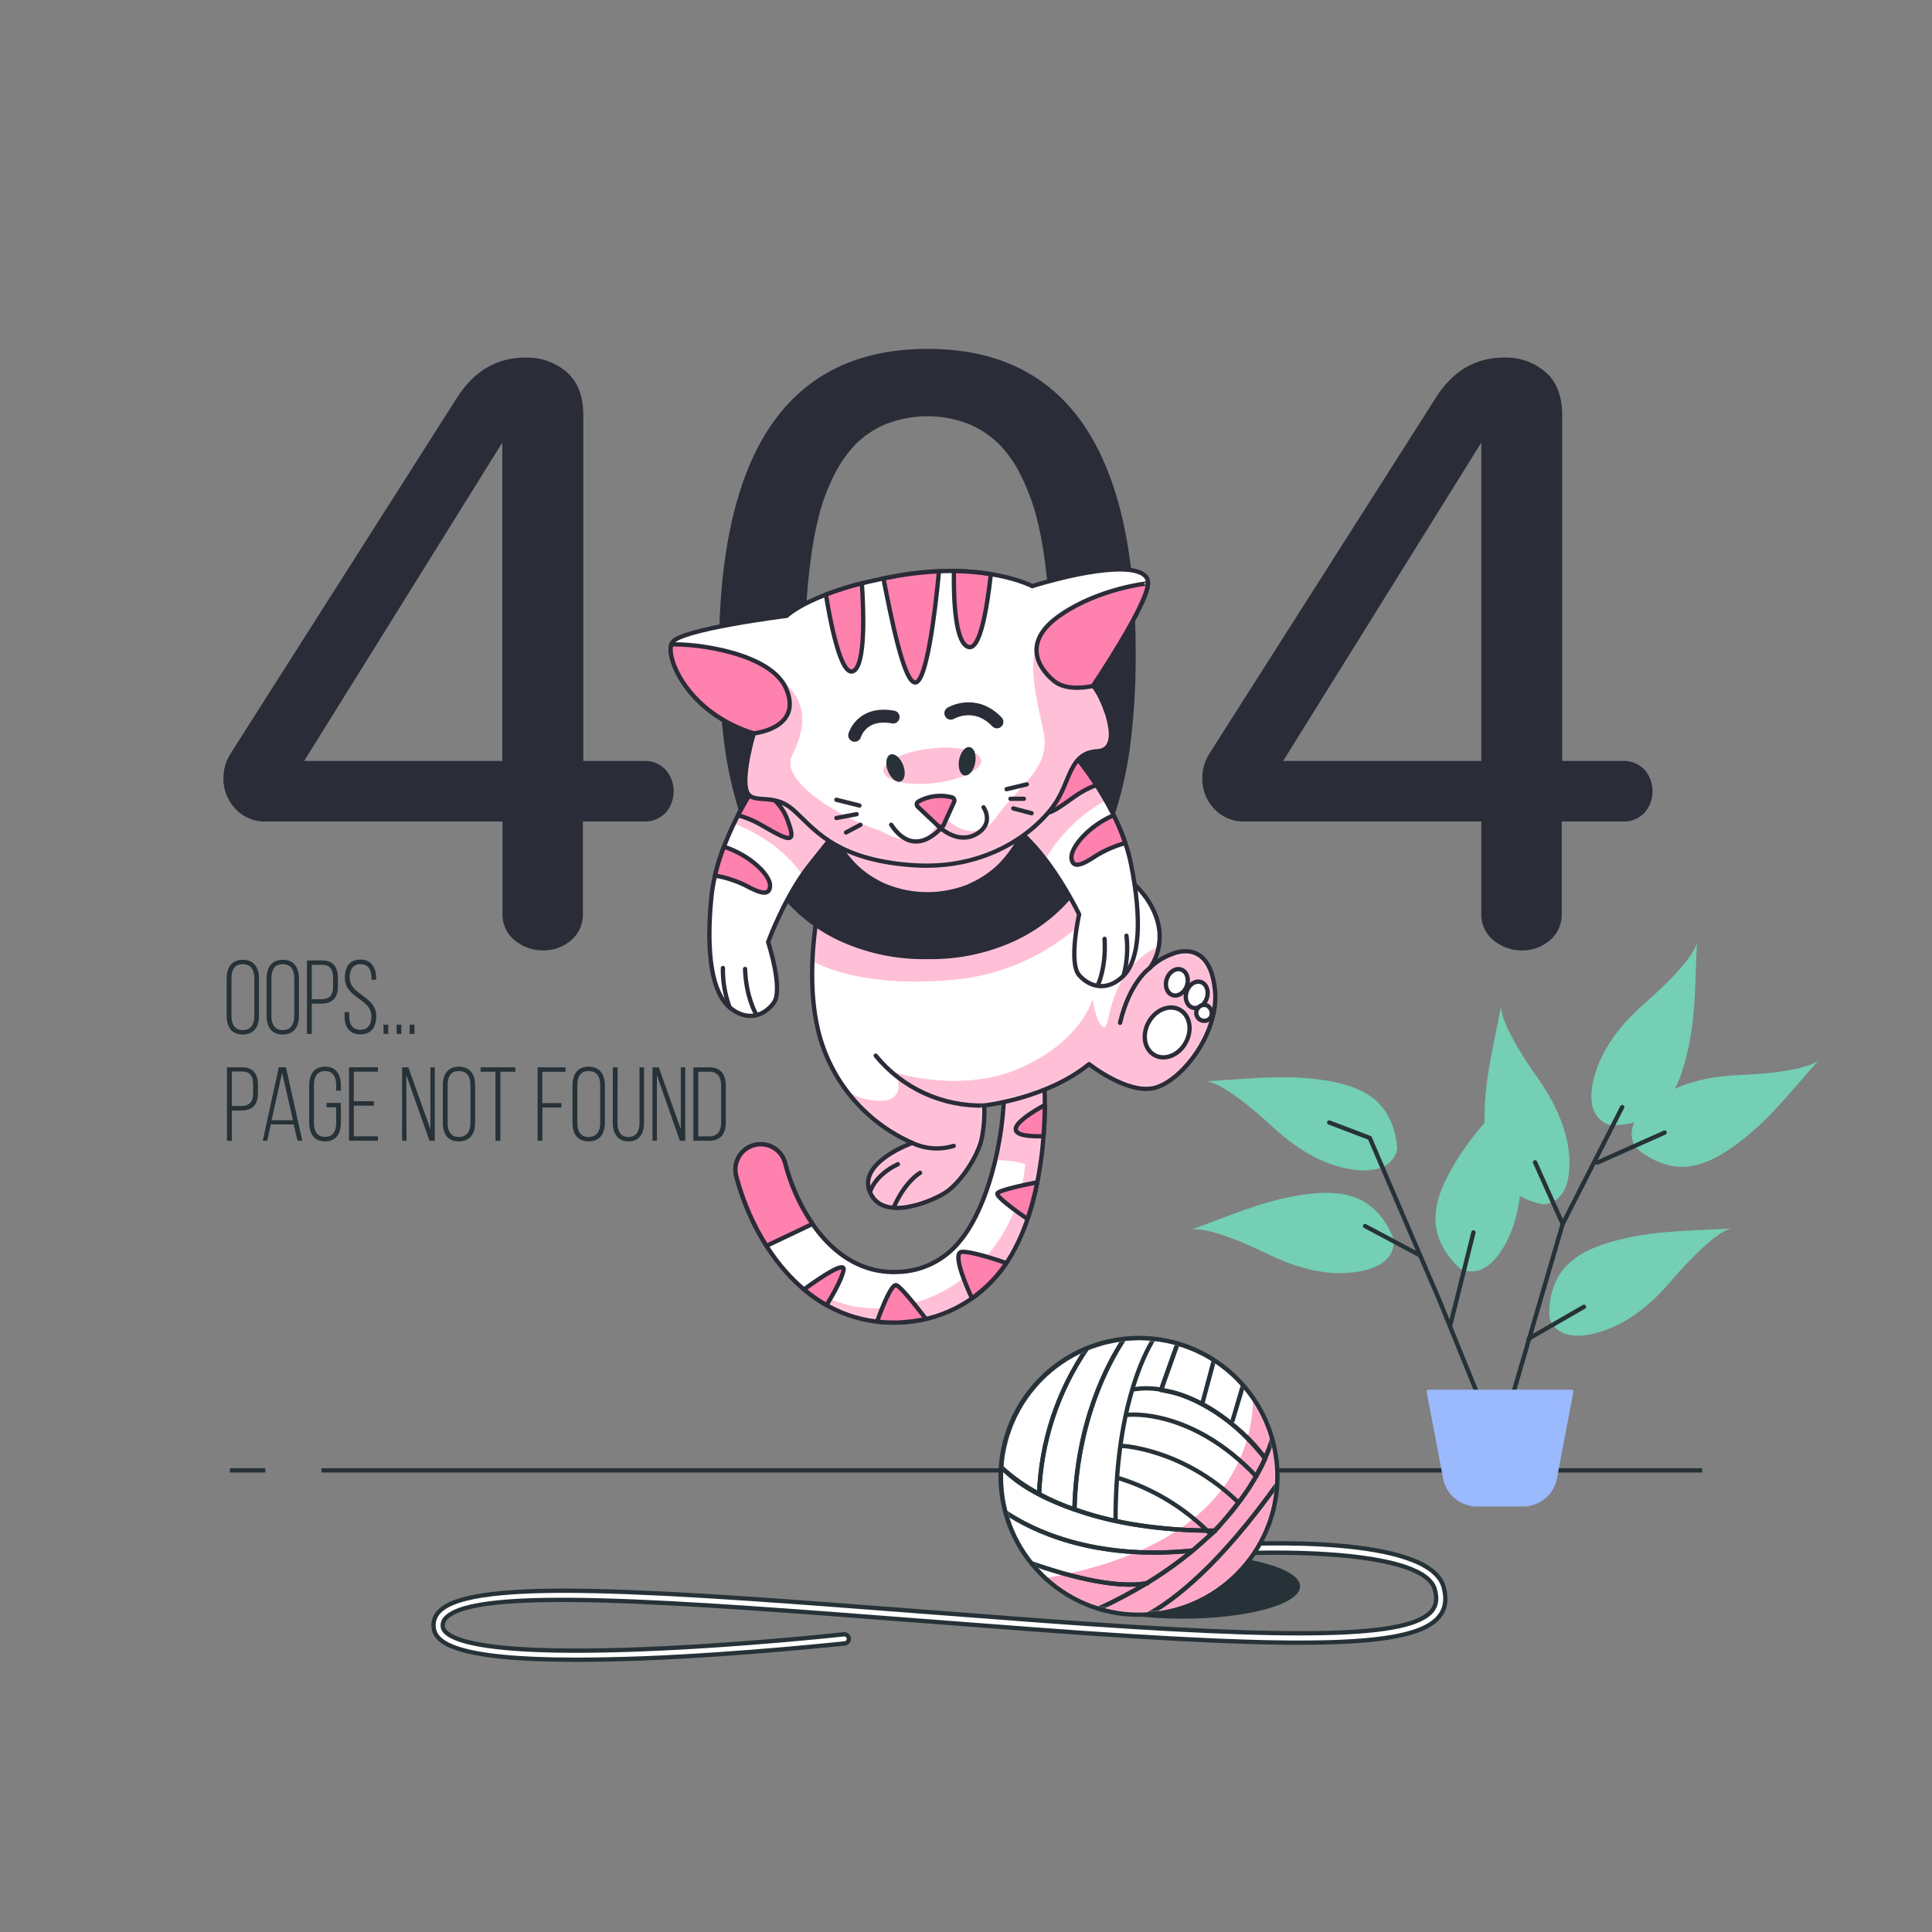<svg width="500" height="500" viewBox="0 0 500 500" fill="none" xmlns="http://www.w3.org/2000/svg">
<rect x="0" y="0" width="500" height="500" fill="#808080" stroke="none"/>
<path d="M68.67 380.53H59.49" stroke="#263238" stroke-width="1.113" stroke-miterlimit="10"/>
<path d="M440.51 380.53H83.19" stroke="#263238" stroke-width="1.113" stroke-miterlimit="10"/>
<path d="M306.07 418.91C322.854 418.91 336.46 415.167 336.46 410.55C336.46 405.933 322.854 402.19 306.07 402.19C289.286 402.19 275.68 405.933 275.68 410.55C275.68 415.167 289.286 418.91 306.07 418.91Z" fill="#263238"/>
<path d="M149 429.54C117.37 429.54 112.7 424.97 112.24 421.28C112.135 420.512 112.211 419.729 112.461 418.995C112.711 418.261 113.128 417.595 113.68 417.05C122.2 408.11 171.3 411.89 239.24 417.12C248.72 417.85 258.52 418.6 268.57 419.35C337.22 424.45 364.86 423.79 370.57 416.89C371.73 415.48 371.97 413.72 371.33 411.34C368.61 401.39 332.25 401.34 318.48 402.12C318.165 402.136 317.856 402.028 317.62 401.819C317.384 401.609 317.241 401.315 317.22 401C317.21 400.844 317.232 400.688 317.283 400.541C317.335 400.393 317.415 400.257 317.519 400.141C317.623 400.025 317.749 399.93 317.89 399.863C318.031 399.796 318.184 399.758 318.34 399.75C323.61 399.44 369.91 397.11 373.62 410.75C374.47 413.89 374.08 416.4 372.4 418.44C365.99 426.22 339.75 427.05 268.4 421.75C258.34 421 248.54 420.25 239.06 419.52C174.3 414.52 123.14 410.59 115.4 418.72C115.094 419.01 114.862 419.37 114.723 419.768C114.583 420.166 114.541 420.592 114.6 421.01C114.89 423.37 120.6 428.65 166.6 426.81C192.33 425.81 218.18 422.98 218.44 422.95C218.741 422.938 219.035 423.04 219.264 423.237C219.492 423.433 219.638 423.709 219.671 424.009C219.704 424.308 219.622 424.609 219.442 424.851C219.262 425.092 218.996 425.256 218.7 425.31C218.44 425.31 192.51 428.15 166.7 429.18C160.06 429.42 154.18 429.54 149 429.54Z" fill="white" stroke="#263238" stroke-width="1.113" stroke-miterlimit="10"/>
<path d="M294.77 417.89C314.547 417.89 330.58 401.857 330.58 382.08C330.58 362.303 314.547 346.27 294.77 346.27C274.993 346.27 258.96 362.303 258.96 382.08C258.96 401.857 274.993 417.89 294.77 417.89Z" fill="white"/>
<mask id="mask0_36_201" style="mask-type:luminance" maskUnits="userSpaceOnUse" x="258" y="346" width="73" height="72">
<path d="M294.77 417.89C314.547 417.89 330.58 401.857 330.58 382.08C330.58 362.303 314.547 346.27 294.77 346.27C274.993 346.27 258.96 362.303 258.96 382.08C258.96 401.857 274.993 417.89 294.77 417.89Z" fill="white"/>
</mask>
<g mask="url(#mask0_36_201)">
<path d="M294.77 417.89C301.287 417.894 307.681 416.12 313.264 412.758C318.846 409.395 323.405 404.573 326.449 398.811C329.493 393.049 330.906 386.565 330.536 380.059C330.166 373.552 328.027 367.27 324.35 361.89C323.96 377.49 315.35 400.52 270.57 408.44C277.162 414.52 285.803 417.894 294.77 417.89Z" fill="#FF81AE"/>
<path opacity="0.3" d="M294.77 417.89C301.287 417.894 307.681 416.12 313.264 412.758C318.846 409.395 323.405 404.573 326.449 398.811C329.493 393.049 330.906 386.565 330.536 380.059C330.166 373.552 328.027 367.27 324.35 361.89C323.96 377.49 315.35 400.52 270.57 408.44C277.162 414.52 285.803 417.894 294.77 417.89Z" fill="white"/>
<path d="M312.39 396.12C306.004 389.908 298.25 385.28 289.75 382.61M312.39 396.12H314.29C318.504 391.942 322.134 387.212 325.08 382.06C308.31 364.34 292 366.15 292 366.15C292 366.15 308.36 364.34 325.13 382.08C326.05 380.43 326.82 378.88 327.45 377.45C320.47 367.67 308.45 361 302 360L300.5 359.64M312.39 396.12C297.66 395.91 286.46 393.63 278.09 390.58C278.63 367.96 286.7 352.89 290.92 346.51C292.264 346.354 293.616 346.274 294.97 346.27C296.2 346.27 297.4 346.34 298.6 346.45M300.5 359.64C298.188 359.22 295.823 359.186 293.5 359.54M300.5 359.64L304.77 347.64C302.752 347.063 300.687 346.665 298.6 346.45M298.6 346.45C295.83 350.92 288.7 365.2 288.7 393.53M320.48 388.83C306.22 374.93 290.48 374.2 290.48 374.2" stroke="#263238" stroke-width="1.113" stroke-linecap="round" stroke-linejoin="round"/>
<path d="M278.05 390.64C278.59 368.02 286.66 352.95 290.88 346.57C287.578 346.941 284.344 347.768 281.27 349.03C273.691 360.149 269.41 373.183 268.92 386.63C271.856 388.198 274.909 389.538 278.05 390.64Z" stroke="#263238" stroke-width="1.113" stroke-linecap="round" stroke-linejoin="round"/>
<path d="M281.269 349C275.085 351.55 269.737 355.777 265.828 361.205C261.92 366.634 259.606 373.047 259.149 379.72C262.094 382.427 265.378 384.74 268.919 386.6C269.409 373.153 273.691 360.119 281.269 349Z" stroke="#263238" stroke-width="1.113" stroke-linecap="round" stroke-linejoin="round"/>
<path d="M327.4 377.45C328.179 375.728 328.847 373.958 329.4 372.15C327.905 367.05 325.299 362.344 321.77 358.37L319 367.61L321.72 358.37C319.511 355.892 316.971 353.732 314.17 351.95L311.12 363.36L314.19 352C311.262 350.127 308.075 348.695 304.73 347.75L300.46 359.75C307 360.69 317.11 364.54 327.4 377.45Z" stroke="#263238" stroke-width="1.113" stroke-linecap="round" stroke-linejoin="round"/>
<path d="M296.75 409.73C300.916 407.21 304.89 404.386 308.64 401.28C310.69 399.56 314.45 396.15 314.57 396.15C314.45 396.15 321.63 388.05 324.01 383.82C324.01 383.88 325.07 382.14 325.01 382.08C324.95 382.02 325.87 380.57 325.81 380.51C326.392 379.53 326.901 378.507 327.33 377.45C328.109 375.728 328.777 373.958 329.33 372.15C330.285 375.418 330.769 378.805 330.77 382.21C330.77 382.77 330.77 383.25 330.77 383.77C315.65 405 304 414.1 296.67 418.09C296.08 418.09 295.48 418.09 294.87 418.09C291.203 418.09 287.557 417.531 284.06 416.43C288.415 414.443 292.652 412.206 296.75 409.73ZM296.75 409.73H297.01" stroke="#263238" stroke-width="1.113" stroke-linecap="round" stroke-linejoin="round"/>
<path d="M330.769 383.77C315.649 405 303.999 414.1 296.729 418C305.645 417.551 314.072 413.795 320.367 407.466C326.661 401.136 330.37 392.688 330.769 383.77Z" stroke="#263238" stroke-width="1.113" stroke-linecap="round" stroke-linejoin="round"/>
<path d="M266.89 404.57C271.327 410.148 277.325 414.277 284.12 416.43C288.475 414.443 292.712 412.206 296.81 409.73C288.27 411.31 274.91 407.39 266.89 404.57Z" stroke="#263238" stroke-width="1.113" stroke-linecap="round" stroke-linejoin="round"/>
<path d="M296.81 409.73C300.976 407.21 304.951 404.386 308.7 401.28C282.91 403.92 267 395.93 260.24 391.39C261.516 396.198 263.781 400.687 266.89 404.57C274.91 407.39 288.27 411.31 296.81 409.73Z" stroke="#263238" stroke-width="1.113" stroke-linecap="round" stroke-linejoin="round"/>
<path d="M312.39 396.14H314.29C312.6 397.84 310.75 399.56 308.7 401.28C282.91 403.92 267 395.93 260.24 391.41C259.451 388.414 259.051 385.328 259.05 382.23C259.05 381.4 259.09 380.59 259.15 379.77C261.33 381.82 265.76 386.4 278.05 390.66C286.46 393.65 297.66 395.93 312.39 396.14ZM312.39 396.14C312.53 396.27 312.67 396.4 312.8 396.54" stroke="#263238" stroke-width="1.113" stroke-linecap="round" stroke-linejoin="round"/>
</g>
<path d="M294.77 417.89C314.547 417.89 330.58 401.857 330.58 382.08C330.58 362.303 314.547 346.27 294.77 346.27C274.993 346.27 258.96 362.303 258.96 382.08C258.96 401.857 274.993 417.89 294.77 417.89Z" stroke="#263238" stroke-width="1.113" stroke-linecap="round" stroke-linejoin="round"/>
<path d="M360.73 320.88C360.73 320.88 358.28 312.93 351.14 310.07C346.14 308.07 340.47 308.61 335.32 309.5C325.74 311.17 317.38 314.98 308.32 318.23C308.32 318.23 312.2 316.8 328.11 324.56C333.97 327.41 340.67 329.63 347.37 329.48C352.74 329.36 361 327.82 360.73 320.88Z" fill="#74CFB4"/>
<path d="M361.59 297.51C361.59 297.51 361.59 289.18 355.59 284.39C351.41 281.05 345.79 279.9 340.59 279.27C330.93 278.1 321.83 279.33 312.19 279.82C312.19 279.82 316.32 279.58 329.31 291.6C334.1 296.02 339.88 300.08 346.31 301.87C351.49 303.31 359.83 304.23 361.59 297.51Z" fill="#74CFB4"/>
<path d="M378 328.42C378 328.42 371.51 323.21 371.49 315.52C371.49 310.17 374.06 305.06 376.79 300.61C381.87 292.31 388.49 285.95 394.87 278.7C394.87 278.7 392.11 281.78 393.45 299.43C393.95 305.93 393.53 312.98 390.92 319.15C388.87 324.11 384.4 331.22 378 328.42Z" fill="#74CFB4"/>
<path d="M401.001 341.2C401.001 341.2 400.081 332.93 405.501 327.47C409.261 323.68 414.711 321.88 419.781 320.66C429.241 318.38 438.42 318.55 448.05 317.92C448.05 317.92 443.931 318.15 432.411 331.59C428.171 336.59 422.901 341.24 416.691 343.77C411.741 345.8 403.561 347.67 401.001 341.2Z" fill="#74CFB4"/>
<path d="M399.53 311.71C399.53 311.71 391.28 310.58 387.32 303.99C384.56 299.41 384.15 293.69 384.2 288.47C384.3 278.75 386.72 269.88 388.47 260.39C388.47 260.39 387.68 264.45 397.9 278.9C401.66 284.23 404.9 290.49 405.9 297.13C406.61 302.46 406.42 310.85 399.53 311.71Z" fill="#74CFB4"/>
<path d="M423.271 296.9C423.271 296.9 429.201 302.74 436.841 301.9C442.151 301.29 446.931 298.12 451.031 294.9C458.671 288.9 464.221 281.56 470.671 274.39C470.671 274.39 467.941 277.48 450.251 278.21C443.741 278.48 436.791 279.71 430.961 283.03C426.281 285.65 419.751 290.92 423.271 296.9Z" fill="#74CFB4"/>
<path d="M416.4 291.13C416.4 291.13 424.68 291.96 430.08 286.49C433.84 282.68 435.58 277.22 436.75 272.13C438.93 262.66 438.67 253.47 439.19 243.84C439.19 243.84 439.01 247.96 425.68 259.62C420.78 263.91 416.13 269.23 413.68 275.46C411.69 280.47 409.9 288.67 416.4 291.13Z" fill="#74CFB4"/>
<path d="M386.83 371.74L372.53 336.55L354.5 294.5L344 290.5" stroke="#263238" stroke-width="1.113" stroke-linecap="round" stroke-linejoin="round"/>
<path d="M390.13 365.69L404.42 316.76L419.82 286.52" stroke="#263238" stroke-width="1.113" stroke-linecap="round" stroke-linejoin="round"/>
<path d="M395.62 346.45L409.92 338.2" stroke="#263238" stroke-width="1.113" stroke-linecap="round" stroke-linejoin="round"/>
<path d="M404.421 316.76L397.271 300.81" stroke="#263238" stroke-width="1.113" stroke-linecap="round" stroke-linejoin="round"/>
<path d="M413.37 300.89L430.81 293.11" stroke="#263238" stroke-width="1.113" stroke-linecap="round" stroke-linejoin="round"/>
<path d="M375.28 343.15L381.33 318.96" stroke="#263238" stroke-width="1.113" stroke-linecap="round" stroke-linejoin="round"/>
<path d="M367.26 324.76L353.29 317.31" stroke="#263238" stroke-width="1.113" stroke-linecap="round" stroke-linejoin="round"/>
<path d="M394.16 389.33H382.24C380.292 389.329 378.404 388.649 376.904 387.406C375.403 386.162 374.383 384.435 374.02 382.52L369.78 360.19H406.62L402.39 382.52C402.025 384.435 401.003 386.163 399.501 387.406C397.999 388.65 396.11 389.33 394.16 389.33Z" fill="#9BB9FD" stroke="#9BB9FD" stroke-width="1.113" stroke-linecap="round" stroke-linejoin="round"/>
<path d="M58.66 253.2C58.66 250.43 59.94 248.39 62.82 248.39C65.7 248.39 67.03 250.39 67.03 253.2V262.92C67.03 265.69 65.75 267.73 62.82 267.73C59.89 267.73 58.66 265.73 58.66 262.92V253.2ZM59.91 263C59.91 265.07 60.73 266.59 62.82 266.59C64.91 266.59 65.82 265.07 65.82 263V253.12C65.82 251.05 64.98 249.53 62.82 249.53C60.66 249.53 59.91 251.05 59.91 253.12V263Z" fill="#263238"/>
<path d="M69 253.2C69 250.43 70.28 248.39 73.16 248.39C76.04 248.39 77.37 250.39 77.37 253.2V262.92C77.37 265.69 76.09 267.73 73.16 267.73C70.23 267.73 69 265.73 69 262.92V253.2ZM70.25 263C70.25 265.07 71.07 266.59 73.16 266.59C75.25 266.59 76.16 265.07 76.16 263V253.12C76.16 251.05 75.32 249.53 73.16 249.53C71 249.53 70.25 251.05 70.25 253.12V263Z" fill="#263238"/>
<path d="M83.38 248.55C86.32 248.55 87.46 250.4 87.46 253.17V255.24C87.46 258.24 86.07 259.74 83.06 259.74H80.69V267.57H79.44V248.57L83.38 248.55ZM83.06 258.6C85.26 258.6 86.21 257.6 86.21 255.32V253.09C86.21 251.03 85.5 249.69 83.38 249.69H80.69V258.6H83.06Z" fill="#263238"/>
<path d="M97.35 253.14V253.55H96.15V253.06C96.15 251.06 95.39 249.53 93.33 249.53C91.27 249.53 90.5 251 90.5 253C90.5 257.61 97.37 257.69 97.37 262.94C97.37 265.68 96.18 267.69 93.27 267.69C90.36 267.69 89.17 265.69 89.17 262.94V261.94H90.37V263C90.37 265 91.15 266.5 93.24 266.5C95.33 266.5 96.12 265.03 96.12 263C96.12 258.43 89.25 258.35 89.25 253.06C89.25 250.2 90.5 248.36 93.25 248.33C96 248.3 97.35 250.4 97.35 253.14Z" fill="#263238"/>
<path d="M100.47 265.18V267.57H99.25V265.18H100.47Z" fill="#263238"/>
<path d="M103.871 265.18V267.57H102.641V265.18H103.871Z" fill="#263238"/>
<path d="M107.26 265.18V267.57H106V265.18H107.26Z" fill="#263238"/>
<path d="M62.68 276.22C65.62 276.22 66.76 278.06 66.76 280.83V282.9C66.76 285.9 65.37 287.41 62.36 287.41H60V295.23H58.74V276.23L62.68 276.22ZM62.36 286.22C64.56 286.22 65.51 285.22 65.51 282.93V280.7C65.51 278.64 64.8 277.31 62.68 277.31H60V286.22H62.36Z" fill="#263238"/>
<path d="M70.1 291L69.15 295.21H68L72.15 276.21H74L78.24 295.21H77L76 291H70.1ZM70.29 289.91H75.83L73 277.63L70.29 289.91Z" fill="#263238"/>
<path d="M88.221 280.86V282.27H87.001V280.78C87.001 278.78 86.221 277.19 84.121 277.19C82.02 277.19 81.251 278.74 81.251 280.78V290.67C81.251 292.67 82.031 294.22 84.121 294.22C86.21 294.22 87.001 292.7 87.001 290.67V286.56H84.501V285.42H88.221V290.58C88.221 293.33 87.02 295.39 84.121 295.39C81.221 295.39 80.02 293.33 80.02 290.58V280.86C80.02 278.12 81.21 276.05 84.121 276.05C87.031 276.05 88.221 278.12 88.221 280.86Z" fill="#263238"/>
<path d="M96.751 285V286.14H91.561V294.07H97.811V295.21H90.311V276.21H97.811V277.35H91.561V285H96.751Z" fill="#263238"/>
<path d="M105.201 295.23H104.061V276.23H105.691L111.391 292.23V276.23H112.531V295.23H111.151L105.151 278.23L105.201 295.23Z" fill="#263238"/>
<path d="M114.601 280.86C114.601 278.09 115.871 276.05 118.751 276.05C121.631 276.05 122.961 278.05 122.961 280.86V290.58C122.961 293.35 121.691 295.39 118.751 295.39C115.811 295.39 114.601 293.39 114.601 290.58V280.86ZM115.851 290.67C115.851 292.73 116.661 294.25 118.751 294.25C120.841 294.25 121.751 292.73 121.751 290.67V280.78C121.751 278.71 120.911 277.19 118.751 277.19C116.591 277.19 115.851 278.71 115.851 280.78V290.67Z" fill="#263238"/>
<path d="M128.23 295.23V277.36H124.38V276.22H133.38V277.36H129.49V295.23H128.23Z" fill="#263238"/>
<path d="M145.29 285.48V286.62H140.38V295.23H139.13V276.23H146.35V277.37H140.35V285.49L145.29 285.48Z" fill="#263238"/>
<path d="M148.17 280.86C148.17 278.09 149.45 276.05 152.33 276.05C155.21 276.05 156.54 278.05 156.54 280.86V290.58C156.54 293.35 155.26 295.39 152.33 295.39C149.4 295.39 148.17 293.39 148.17 290.58V280.86ZM149.42 290.67C149.42 292.73 150.24 294.25 152.33 294.25C154.42 294.25 155.33 292.73 155.33 290.67V280.78C155.33 278.71 154.49 277.19 152.33 277.19C150.17 277.19 149.42 278.71 149.42 280.78V290.67Z" fill="#263238"/>
<path d="M159.8 290.64C159.8 292.64 160.56 294.25 162.65 294.25C164.74 294.25 165.5 292.68 165.5 290.64V276.22H166.67V290.58C166.67 293.3 165.53 295.39 162.67 295.39C159.81 295.39 158.59 293.3 158.59 290.58V276.22H159.84L159.8 290.64Z" fill="#263238"/>
<path d="M170 295.23H168.86V276.23H170.49L176.19 292.23V276.23H177.33V295.23H175.95L170 278.23V295.23Z" fill="#263238"/>
<path d="M183.62 276.22C186.56 276.22 187.83 278.14 187.83 280.94V290.5C187.83 293.3 186.56 295.23 183.62 295.23H179.44V276.23L183.62 276.22ZM183.62 294.09C185.74 294.09 186.62 292.65 186.62 290.56V280.89C186.62 278.8 185.73 277.36 183.62 277.36H180.71V294.09H183.62Z" fill="#263238"/>
<path d="M231.15 342.28C208.89 342.28 195.51 322.53 190.76 305.16L190.6 304.55C190.347 303.708 190.266 302.823 190.363 301.949C190.46 301.075 190.732 300.229 191.163 299.463C191.594 298.696 192.175 298.024 192.872 297.487C193.568 296.951 194.366 296.56 195.217 296.339C196.068 296.117 196.955 296.07 197.825 296.199C198.695 296.328 199.53 296.632 200.28 297.091C201.03 297.551 201.679 298.157 202.19 298.873C202.7 299.589 203.061 300.401 203.25 301.26L203.37 301.71C206.98 314.93 216.81 330.04 232.58 329.17C235.545 329.067 238.456 328.342 241.123 327.041C243.79 325.74 246.153 323.893 248.06 321.62C256.71 311.7 260.58 290.13 259.72 279.25C259.638 278.552 259.699 277.844 259.897 277.17C260.095 276.496 260.427 275.868 260.873 275.325C261.319 274.782 261.87 274.334 262.493 274.009C263.116 273.683 263.799 273.487 264.499 273.431C265.2 273.375 265.905 273.461 266.572 273.684C267.238 273.906 267.853 274.261 268.38 274.727C268.906 275.193 269.333 275.76 269.636 276.394C269.938 277.029 270.11 277.718 270.14 278.42C271.14 290.53 269.82 316.56 257.91 330.21C254.861 333.799 251.103 336.718 246.871 338.784C242.639 340.849 238.025 342.015 233.32 342.21C232.59 342.26 231.86 342.28 231.15 342.28Z" fill="white"/>
<mask id="mask1_36_201" style="mask-type:luminance" maskUnits="userSpaceOnUse" x="190" y="273" width="81" height="70">
<path d="M231.15 342.28C208.89 342.28 195.51 322.53 190.76 305.16L190.6 304.55C190.347 303.708 190.266 302.823 190.363 301.949C190.46 301.075 190.732 300.229 191.163 299.463C191.594 298.696 192.175 298.024 192.872 297.487C193.568 296.951 194.366 296.56 195.217 296.339C196.068 296.117 196.955 296.07 197.825 296.199C198.695 296.328 199.53 296.632 200.28 297.091C201.03 297.551 201.679 298.157 202.19 298.873C202.7 299.589 203.061 300.401 203.25 301.26L203.37 301.71C206.98 314.93 216.81 330.04 232.58 329.17C235.545 329.067 238.456 328.342 241.123 327.041C243.79 325.74 246.153 323.893 248.06 321.62C256.71 311.7 260.58 290.13 259.72 279.25C259.638 278.552 259.699 277.844 259.897 277.17C260.095 276.496 260.427 275.868 260.873 275.325C261.319 274.782 261.87 274.334 262.493 274.009C263.116 273.683 263.799 273.487 264.499 273.431C265.2 273.375 265.905 273.461 266.572 273.684C267.238 273.906 267.853 274.261 268.38 274.727C268.906 275.193 269.333 275.76 269.636 276.394C269.938 277.029 270.11 277.718 270.14 278.42C271.14 290.53 269.82 316.56 257.91 330.21C254.861 333.799 251.103 336.718 246.871 338.784C242.639 340.849 238.025 342.015 233.32 342.21C232.59 342.26 231.86 342.28 231.15 342.28Z" fill="white"/>
</mask>
<g mask="url(#mask1_36_201)">
<path d="M264.51 273.62C263.128 273.732 261.848 274.388 260.95 275.444C260.051 276.499 259.609 277.868 259.72 279.25C260.14 284.56 259.43 292.41 257.59 300.25C260.218 300.139 262.845 300.477 265.36 301.25C264.765 308.773 262.123 315.991 257.72 322.12C248.01 335.61 233.45 339.92 222.12 338.3C217.05 337.58 211.24 334.92 206.35 332.19C212.985 338.66 221.882 342.287 231.15 342.3C231.86 342.3 232.59 342.3 233.32 342.24C238.025 342.046 242.639 340.879 246.871 338.814C251.103 336.748 254.861 333.829 257.91 330.24C269.82 316.59 271.1 290.56 270.14 278.45C270.09 277.762 269.905 277.091 269.595 276.475C269.285 275.859 268.855 275.31 268.332 274.861C267.808 274.412 267.201 274.071 266.545 273.858C265.889 273.645 265.197 273.564 264.51 273.62Z" fill="#FF81AE"/>
<path opacity="0.5" d="M264.51 273.62C263.128 273.732 261.848 274.388 260.95 275.444C260.051 276.499 259.609 277.868 259.72 279.25C260.14 284.56 259.43 292.41 257.59 300.25C260.218 300.139 262.845 300.477 265.36 301.25C264.765 308.773 262.123 315.991 257.72 322.12C248.01 335.61 233.45 339.92 222.12 338.3C217.05 337.58 211.24 334.92 206.35 332.19C212.985 338.66 221.882 342.287 231.15 342.3C231.86 342.3 232.59 342.3 233.32 342.24C238.025 342.046 242.639 340.879 246.871 338.814C251.103 336.748 254.861 333.829 257.91 330.24C269.82 316.59 271.1 290.56 270.14 278.45C270.09 277.762 269.905 277.091 269.595 276.475C269.285 275.859 268.855 275.31 268.332 274.861C267.808 274.412 267.201 274.071 266.545 273.858C265.889 273.645 265.197 273.564 264.51 273.62Z" fill="white"/>
</g>
<path d="M231.15 342.28C208.89 342.28 195.51 322.53 190.76 305.16L190.6 304.55C190.347 303.708 190.266 302.823 190.363 301.949C190.46 301.075 190.732 300.229 191.163 299.463C191.594 298.696 192.175 298.024 192.872 297.487C193.568 296.951 194.366 296.56 195.217 296.339C196.068 296.117 196.955 296.07 197.825 296.199C198.695 296.328 199.53 296.632 200.28 297.091C201.03 297.551 201.679 298.157 202.19 298.873C202.7 299.589 203.061 300.401 203.25 301.26L203.37 301.71C206.98 314.93 216.81 330.04 232.58 329.17C235.545 329.067 238.456 328.342 241.123 327.041C243.79 325.74 246.153 323.893 248.06 321.62C256.71 311.7 260.58 290.13 259.72 279.25C259.638 278.552 259.699 277.844 259.897 277.17C260.095 276.496 260.427 275.868 260.873 275.325C261.319 274.782 261.87 274.334 262.493 274.009C263.116 273.683 263.799 273.487 264.499 273.431C265.2 273.375 265.905 273.461 266.572 273.684C267.238 273.906 267.853 274.261 268.38 274.727C268.906 275.193 269.333 275.76 269.636 276.394C269.938 277.029 270.11 277.718 270.14 278.42C271.14 290.53 269.82 316.56 257.91 330.21C254.861 333.799 251.103 336.718 246.871 338.784C242.639 340.849 238.025 342.015 233.32 342.21C232.59 342.26 231.86 342.28 231.15 342.28Z" stroke="#2A2C38" stroke-width="1.113" stroke-linecap="round" stroke-linejoin="round"/>
<path d="M218.31 328.75C218.84 326.3 212.98 330.13 208.07 333.7C209.887 335.235 211.842 336.597 213.91 337.77C215.66 334.92 217.8 331.11 218.31 328.75Z" fill="#FF81AE" stroke="#2A2C38" stroke-width="1.113" stroke-linecap="round" stroke-linejoin="round"/>
<path d="M231.15 342.28C231.86 342.28 232.59 342.28 233.32 342.22C235.445 342.101 237.556 341.803 239.63 341.33C236.87 337.73 233.07 332.97 231.98 332.61C230.73 332.19 228.32 338.32 226.98 342.04C228.365 342.202 229.757 342.282 231.15 342.28Z" fill="#FF81AE" stroke="#2A2C38" stroke-width="1.113" stroke-linecap="round" stroke-linejoin="round"/>
<path d="M203.37 301.71L203.25 301.26C203.061 300.401 202.7 299.589 202.19 298.873C201.679 298.157 201.03 297.551 200.28 297.091C199.53 296.632 198.695 296.328 197.825 296.199C196.955 296.07 196.068 296.117 195.217 296.338C194.366 296.56 193.568 296.951 192.872 297.487C192.175 298.024 191.594 298.696 191.163 299.463C190.732 300.229 190.46 301.075 190.363 301.949C190.266 302.823 190.347 303.708 190.6 304.55L190.76 305.16C192.427 311.26 194.988 317.08 198.36 322.43L210.27 316.76C207.147 312.163 204.815 307.076 203.37 301.71Z" fill="#FF81AE" stroke="#2A2C38" stroke-width="1.113" stroke-linecap="round" stroke-linejoin="round"/>
<path d="M257.911 330.21C258.826 329.151 259.674 328.035 260.451 326.87C256.671 325.58 251.011 323.8 248.911 323.99C246.421 324.22 249.801 332.22 251.541 335.99C253.883 334.319 256.021 332.379 257.911 330.21Z" fill="#FF81AE" stroke="#2A2C38" stroke-width="1.113" stroke-linecap="round" stroke-linejoin="round"/>
<path d="M258.121 308.84C257.721 309.64 262.611 313.2 265.911 315.49C266.957 312.375 267.799 309.195 268.431 305.97C264.431 306.77 258.511 308.06 258.121 308.84Z" fill="#FF81AE" stroke="#2A2C38" stroke-width="1.113" stroke-linecap="round" stroke-linejoin="round"/>
<path d="M270.05 294.05C270.27 291.2 270.38 288.48 270.39 285.98C266.95 287.87 262.87 290.49 262.87 292.21C262.87 293.93 266.69 294.14 270.05 294.05Z" fill="#FF81AE" stroke="#2A2C38" stroke-width="1.113" stroke-linecap="round" stroke-linejoin="round"/>
<path d="M216.21 216.68C216.21 216.68 206.5 244.8 211.73 266.68C213.279 273.083 216.287 279.041 220.517 284.091C224.748 289.14 230.088 293.144 236.12 295.79C236.12 295.79 221.93 300.79 225.12 308.48C228.31 316.17 240.54 311.22 244.53 308.73C248.52 306.24 253.53 298.78 254.23 293.8C254.675 291.256 254.843 288.671 254.73 286.09C254.73 286.09 270.9 284.35 281.85 275.39C281.85 275.39 291.56 283.1 298.53 281.61C305.5 280.12 315.45 267.67 314.45 256.48C313.45 245.29 307 245.3 303.06 247C301.015 247.773 299.15 248.958 297.58 250.48C297.58 250.48 303.3 243.48 297.58 233.81C295.892 230.974 293.58 228.559 290.82 226.748C288.06 224.937 284.925 223.779 281.65 223.36C281.65 223.36 278.65 207.43 269.71 201.46C260.77 195.49 228.9 189.31 216.21 216.68Z" fill="white"/>
<mask id="mask2_36_201" style="mask-type:luminance" maskUnits="userSpaceOnUse" x="210" y="196" width="105" height="117">
<path d="M216.21 216.68C216.21 216.68 206.5 244.8 211.73 266.68C213.279 273.083 216.287 279.041 220.517 284.091C224.748 289.14 230.088 293.144 236.12 295.79C236.12 295.79 221.93 300.79 225.12 308.48C228.31 316.17 240.54 311.22 244.53 308.73C248.52 306.24 253.53 298.78 254.23 293.8C254.675 291.256 254.843 288.671 254.73 286.09C254.73 286.09 270.9 284.35 281.85 275.39C281.85 275.39 291.56 283.1 298.53 281.61C305.5 280.12 315.45 267.67 314.45 256.48C313.45 245.29 307 245.3 303.06 247C301.015 247.773 299.15 248.958 297.58 250.48C297.58 250.48 303.3 243.48 297.58 233.81C295.892 230.974 293.58 228.559 290.82 226.748C288.06 224.937 284.925 223.779 281.65 223.36C281.65 223.36 278.65 207.43 269.71 201.46C260.77 195.49 228.9 189.31 216.21 216.68Z" fill="white"/>
</mask>
<g mask="url(#mask2_36_201)">
<path d="M290.14 226.35C285.524 234.051 279.136 240.538 271.507 245.272C263.879 250.007 255.23 252.852 246.28 253.57C226.48 255.31 215.38 251.41 210.28 248.7C210.899 237.82 212.916 227.065 216.28 216.7C228.97 189.33 260.82 195.55 269.78 201.52C278.74 207.49 281.72 223.42 281.72 223.42C284.702 223.794 287.571 224.793 290.14 226.35ZM303.06 247C301.015 247.773 299.15 248.958 297.58 250.48C298.791 248.81 299.59 246.878 299.91 244.84C286.46 251.54 287.51 265.84 285.84 265.84C283.78 265.84 282.76 258.65 282.76 258.65C282.76 258.65 280.19 268.92 264.76 276.12C249.33 283.32 231.88 277.66 231.88 277.66C231.88 277.66 235.48 285.88 226.23 284.85C223.634 284.602 221.145 283.693 219 282.21C223.436 288.124 229.327 292.788 236.1 295.75C236.1 295.75 221.91 300.75 225.1 308.44C228.29 316.13 240.53 311.18 244.51 308.69C248.49 306.2 253.51 298.74 254.21 293.76C254.655 291.216 254.823 288.631 254.71 286.05C254.71 286.05 270.88 284.31 281.83 275.35C281.83 275.35 291.54 283.06 298.51 281.57C305.48 280.08 315.43 267.63 314.43 256.44C313.43 245.25 307 245.3 303.06 247Z" fill="#FF81AE"/>
<path opacity="0.5" d="M290.14 226.35C285.524 234.051 279.136 240.538 271.507 245.272C263.879 250.007 255.23 252.852 246.28 253.57C226.48 255.31 215.38 251.41 210.28 248.7C210.899 237.82 212.916 227.065 216.28 216.7C228.97 189.33 260.82 195.55 269.78 201.52C278.74 207.49 281.72 223.42 281.72 223.42C284.702 223.794 287.571 224.793 290.14 226.35ZM303.06 247C301.015 247.773 299.15 248.958 297.58 250.48C298.791 248.81 299.59 246.878 299.91 244.84C286.46 251.54 287.51 265.84 285.84 265.84C283.78 265.84 282.76 258.65 282.76 258.65C282.76 258.65 280.19 268.92 264.76 276.12C249.33 283.32 231.88 277.66 231.88 277.66C231.88 277.66 235.48 285.88 226.23 284.85C223.634 284.602 221.145 283.693 219 282.21C223.436 288.124 229.327 292.788 236.1 295.75C236.1 295.75 221.91 300.75 225.1 308.44C228.29 316.13 240.53 311.18 244.51 308.69C248.49 306.2 253.51 298.74 254.21 293.76C254.655 291.216 254.823 288.631 254.71 286.05C254.71 286.05 270.88 284.31 281.83 275.35C281.83 275.35 291.54 283.06 298.51 281.57C305.48 280.08 315.43 267.63 314.43 256.44C313.43 245.25 307 245.3 303.06 247Z" fill="white"/>
<path d="M254.78 286.11C249.413 286.253 244.085 285.164 239.205 282.926C234.325 280.688 230.023 277.361 226.63 273.2" stroke="#2A2C38" stroke-width="1.113" stroke-linecap="round" stroke-linejoin="round"/>
</g>
<path d="M216.21 216.68C216.21 216.68 206.5 244.8 211.73 266.68C213.279 273.083 216.287 279.041 220.517 284.091C224.748 289.14 230.088 293.144 236.12 295.79C236.12 295.79 221.93 300.79 225.12 308.48C228.31 316.17 240.54 311.22 244.53 308.73C248.52 306.24 253.53 298.78 254.23 293.8C254.675 291.256 254.843 288.671 254.73 286.09C254.73 286.09 270.9 284.35 281.85 275.39C281.85 275.39 291.56 283.1 298.53 281.61C305.5 280.12 315.45 267.67 314.45 256.48C313.45 245.29 307 245.3 303.06 247C301.015 247.773 299.15 248.958 297.58 250.48C297.58 250.48 303.3 243.48 297.58 233.81C295.892 230.974 293.58 228.559 290.82 226.748C288.06 224.937 284.925 223.779 281.65 223.36C281.65 223.36 278.65 207.43 269.71 201.46C260.77 195.49 228.9 189.31 216.21 216.68Z" stroke="#2A2C38" stroke-width="1.113" stroke-linecap="round" stroke-linejoin="round"/>
<path d="M297.58 250.52C297.58 250.52 292.36 254.01 289.87 264.71" stroke="#2A2C38" stroke-width="1.113" stroke-linecap="round" stroke-linejoin="round"/>
<path d="M307.17 255.1C306.56 256.92 304.89 258.01 303.45 257.52C302.01 257.03 301.35 255.16 301.96 253.34C302.57 251.52 304.24 250.43 305.68 250.92C307.12 251.41 307.79 253.28 307.17 255.1Z" fill="white" stroke="#2A2C38" stroke-width="1.113" stroke-linecap="round" stroke-linejoin="round"/>
<path d="M312.32 258.34C311.71 260.16 310.04 261.25 308.6 260.76C307.16 260.27 306.49 258.4 307.11 256.58C307.73 254.76 309.39 253.67 310.83 254.16C312.27 254.65 312.94 256.52 312.32 258.34Z" fill="white" stroke="#2A2C38" stroke-width="1.113" stroke-linecap="round" stroke-linejoin="round"/>
<path d="M313.42 263.19C313.22 263.525 312.93 263.796 312.582 263.972C312.235 264.148 311.844 264.222 311.456 264.185C311.068 264.149 310.699 264.003 310.39 263.764C310.082 263.526 309.848 263.205 309.715 262.838C309.582 262.472 309.555 262.075 309.638 261.695C309.722 261.314 309.911 260.965 310.185 260.687C310.459 260.41 310.806 260.216 311.186 260.128C311.565 260.04 311.962 260.061 312.33 260.19C312.861 260.455 313.27 260.915 313.473 261.473C313.676 262.031 313.657 262.645 313.42 263.19Z" fill="white" stroke="#2A2C38" stroke-width="1.113" stroke-linecap="round" stroke-linejoin="round"/>
<path d="M306.85 269.85C305.05 273.1 301.45 274.54 298.8 273.07C296.15 271.6 295.47 267.79 297.27 264.54C299.07 261.29 302.67 259.85 305.32 261.32C307.97 262.79 308.65 266.6 306.85 269.85Z" fill="white" stroke="#2A2C38" stroke-width="1.113" stroke-linecap="round" stroke-linejoin="round"/>
<path d="M236.12 295.81C239.472 297.37 243.283 297.637 246.82 296.56" stroke="#2A2C38" stroke-width="1.113" stroke-linecap="round" stroke-linejoin="round"/>
<path d="M225.17 308.5C225.17 308.5 226.17 304.27 232.38 301.29" stroke="#2A2C38" stroke-width="1.113" stroke-linecap="round" stroke-linejoin="round"/>
<path d="M231.391 312.24C231.391 312.24 233.881 306.24 238.111 303.53" stroke="#2A2C38" stroke-width="1.113" stroke-linecap="round" stroke-linejoin="round"/>
<path d="M133.26 243.4C132.202 242.556 131.359 241.474 130.8 240.241C130.24 239.009 129.98 237.662 130.04 236.31V212.6H68.88C67.386 212.656 65.898 212.388 64.517 211.815C63.136 211.242 61.896 210.377 60.88 209.28C58.88 207.164 57.782 204.352 57.82 201.44C57.812 199.074 58.508 196.759 59.82 194.79L118.4 102.73C122.8 95.937 128.647 92.54 135.94 92.54C139.861 92.407 143.69 93.749 146.67 96.3C149.53 98.8 150.96 102.517 150.96 107.45V196.94H166.52C167.595 196.875 168.671 197.048 169.671 197.445C170.672 197.843 171.573 198.455 172.31 199.24C173.626 200.782 174.349 202.743 174.349 204.77C174.349 206.797 173.626 208.758 172.31 210.3C171.573 211.085 170.672 211.697 169.671 212.095C168.671 212.492 167.595 212.665 166.52 212.6H150.85V236.31C150.915 237.652 150.668 238.99 150.128 240.221C149.589 241.451 148.771 242.539 147.74 243.4C145.727 245.088 143.177 245.999 140.55 245.97C137.895 245.991 135.316 245.082 133.26 243.4ZM130 196.94V114.54L78.71 196.94H130Z" fill="#2A2C38"/>
<path d="M218.13 243.88C212.136 241.264 206.828 237.297 202.62 232.29C198.394 227 195.094 221.032 192.86 214.64C190.328 207.735 188.548 200.577 187.55 193.29C186.509 185.356 186.008 177.361 186.05 169.36C186.05 116.647 204.05 90.29 240.05 90.29C276.05 90.29 294.007 116.647 293.92 169.36C293.956 177.323 293.472 185.28 292.47 193.18C291.505 200.468 289.741 207.628 287.21 214.53C284.976 220.922 281.676 226.89 277.45 232.18C273.237 237.194 267.932 241.176 261.94 243.82C255.052 246.865 247.581 248.367 240.05 248.22C232.516 248.371 225.038 246.891 218.13 243.88ZM250.69 228.75C253.702 227.465 256.436 225.607 258.74 223.28C261.073 220.796 262.991 217.953 264.42 214.86C265.998 211.583 267.273 208.169 268.23 204.66C269.239 200.837 269.974 196.947 270.43 193.02C270.97 188.687 271.33 184.717 271.51 181.11C271.69 177.503 271.777 173.587 271.77 169.36C271.77 164.927 271.684 160.833 271.51 157.08C271.337 153.327 270.96 149.3 270.38 145C269.882 141.076 269.131 137.187 268.13 133.36C267.184 129.886 265.908 126.511 264.32 123.28C262.88 120.236 260.959 117.443 258.63 115.01C256.34 112.729 253.621 110.925 250.63 109.7C243.793 107.06 236.218 107.06 229.38 109.7C226.411 110.91 223.712 112.698 221.44 114.96C219.129 117.383 217.212 120.153 215.76 123.17C214.158 126.372 212.898 129.734 212 133.2C211.024 137.05 210.289 140.958 209.8 144.9C209.22 149.26 208.844 153.32 208.67 157.08C208.497 160.84 208.407 164.933 208.4 169.36C208.4 173.58 208.49 177.513 208.67 181.16C208.85 184.807 209.207 188.807 209.74 193.16C210.202 197.087 210.937 200.976 211.94 204.8C212.884 208.308 214.146 211.722 215.71 215C217.125 218.074 219.026 220.901 221.34 223.37C223.627 225.682 226.345 227.524 229.34 228.79C236.184 231.576 243.846 231.576 250.69 228.79V228.75Z" fill="#2A2C38"/>
<path d="M386.581 243.4C385.523 242.556 384.68 241.473 384.12 240.241C383.56 239.009 383.3 237.662 383.361 236.31V212.6H322.201C320.707 212.656 319.218 212.388 317.837 211.815C316.457 211.242 315.216 210.377 314.201 209.28C312.2 207.164 311.103 204.352 311.141 201.44C311.133 199.074 311.829 196.759 313.141 194.79L371.721 102.73C376.081 95.937 381.911 92.54 389.211 92.54C393.152 92.391 397.005 93.734 400.001 96.3C402.861 98.8 404.291 102.517 404.291 107.45V196.94H419.851C420.925 196.875 422.001 197.048 423.002 197.445C424.002 197.843 424.903 198.455 425.641 199.24C426.956 200.782 427.679 202.743 427.679 204.77C427.679 206.797 426.956 208.758 425.641 210.3C424.903 211.084 424.002 211.697 423.002 212.095C422.001 212.492 420.925 212.665 419.851 212.6H404.171V236.31C404.235 237.652 403.988 238.99 403.449 240.22C402.909 241.451 402.092 242.539 401.061 243.4C399.048 245.088 396.497 245.999 393.871 245.97C391.215 245.991 388.636 245.082 386.581 243.4ZM383.361 196.94V114.54L332.071 196.94H383.361Z" fill="#2A2C38"/>
<path d="M196.051 202.5C196.051 202.5 185.601 217.18 184.111 232.11C182.621 247.04 184.361 256.99 188.841 260.73C193.321 264.47 197.791 262.97 200.281 259.48C202.771 255.99 198.791 243.8 198.791 243.8C198.791 243.8 203.021 232.11 209.491 223.9C215.961 215.69 217.201 214.44 217.201 214.44C217.201 214.44 206.001 201.75 196.051 202.5Z" fill="white"/>
<mask id="mask3_36_201" style="mask-type:luminance" maskUnits="userSpaceOnUse" x="183" y="202" width="35" height="61">
<path d="M196.051 202.5C196.051 202.5 185.601 217.18 184.111 232.11C182.621 247.04 184.361 256.99 188.841 260.73C193.321 264.47 197.791 262.97 200.281 259.48C202.771 255.99 198.791 243.8 198.791 243.8C198.791 243.8 203.021 232.11 209.491 223.9C215.961 215.69 217.201 214.44 217.201 214.44C217.201 214.44 206.001 201.75 196.051 202.5Z" fill="white"/>
</mask>
<g mask="url(#mask3_36_201)">
<path d="M196.051 202.5C193.771 205.869 191.748 209.406 190.001 213.08C195.001 215.08 202.751 219.18 207.671 226.44C208.271 225.57 208.891 224.71 209.531 223.9C216.001 215.69 217.241 214.44 217.241 214.44C217.241 214.44 206.001 201.75 196.051 202.5Z" fill="#FF81AE"/>
<path opacity="0.5" d="M196.051 202.5C193.771 205.869 191.748 209.406 190.001 213.08C195.001 215.08 202.751 219.18 207.671 226.44C208.271 225.57 208.891 224.71 209.531 223.9C216.001 215.69 217.241 214.44 217.241 214.44C217.241 214.44 206.001 201.75 196.051 202.5Z" fill="white"/>
</g>
<path d="M196.051 202.5C196.051 202.5 185.601 217.18 184.111 232.11C182.621 247.04 184.361 256.99 188.841 260.73C193.321 264.47 197.791 262.97 200.281 259.48C202.771 255.99 198.791 243.8 198.791 243.8C198.791 243.8 203.021 232.11 209.491 223.9C215.961 215.69 217.201 214.44 217.201 214.44C217.201 214.44 206.001 201.75 196.051 202.5Z" stroke="#2A2C38" stroke-width="1.113" stroke-linecap="round" stroke-linejoin="round"/>
<path d="M188.84 260.73C187.618 257.467 187.024 254.003 187.09 250.52" stroke="#2A2C38" stroke-width="1.113" stroke-linecap="round" stroke-linejoin="round"/>
<path d="M195.55 262.22C195.55 262.22 193.07 257.99 192.82 250.77" stroke="#2A2C38" stroke-width="1.113" stroke-linecap="round" stroke-linejoin="round"/>
<path d="M199.29 229.12C199.29 226.5 194.29 221.38 187.34 219.12C186.406 221.556 185.634 224.052 185.03 226.59C187.73 227.052 190.353 227.89 192.82 229.08C196.55 231.11 199.29 232.11 199.29 229.12Z" fill="#FF81AE" stroke="#2A2C38" stroke-width="1.113" stroke-linecap="round" stroke-linejoin="round"/>
<path d="M195.44 203.39C193.828 205.847 192.346 208.388 191 211C193.104 211.557 195.123 212.398 197 213.5C204.71 217.97 206.2 218.5 203.72 212C202.22 207.92 198.64 205.15 195.44 203.39Z" fill="#FF81AE" stroke="#2A2C38" stroke-width="1.113" stroke-linecap="round" stroke-linejoin="round"/>
<path d="M277.9 195.25C277.9 195.25 289.74 208.83 292.69 223.55C295.64 238.27 294.89 248.34 290.79 252.49C286.69 256.64 282.1 255.6 279.28 252.37C276.46 249.14 279.28 236.63 279.28 236.63C279.28 236.63 273.92 225.4 266.68 217.86C259.44 210.32 258.07 209.21 258.07 209.21C258.07 209.21 267.92 195.48 277.9 195.25Z" fill="white"/>
<mask id="mask4_36_201" style="mask-type:luminance" maskUnits="userSpaceOnUse" x="258" y="195" width="37" height="61">
<path d="M277.9 195.25C277.9 195.25 289.74 208.83 292.69 223.55C295.64 238.27 294.89 248.34 290.79 252.49C286.69 256.64 282.1 255.6 279.28 252.37C276.46 249.14 279.28 236.63 279.28 236.63C279.28 236.63 273.92 225.4 266.68 217.86C259.44 210.32 258.07 209.21 258.07 209.21C258.07 209.21 267.92 195.48 277.9 195.25Z" fill="white"/>
</mask>
<g mask="url(#mask4_36_201)">
<path d="M277.901 195.25C267.901 195.48 258.021 209.25 258.021 209.25C258.021 209.25 259.381 210.37 266.631 217.9C267.986 219.328 269.262 220.83 270.451 222.4C274.235 216.008 279.64 210.73 286.121 207.1C283.736 202.915 280.985 198.949 277.901 195.25Z" fill="#FF81AE"/>
<path opacity="0.5" d="M277.901 195.25C267.901 195.48 258.021 209.25 258.021 209.25C258.021 209.25 259.381 210.37 266.631 217.9C267.986 219.328 269.262 220.83 270.451 222.4C274.235 216.008 279.64 210.73 286.121 207.1C283.736 202.915 280.985 198.949 277.901 195.25Z" fill="white"/>
</g>
<path d="M277.9 195.25C277.9 195.25 289.74 208.83 292.69 223.55C295.64 238.27 294.89 248.34 290.79 252.49C286.69 256.64 282.1 255.6 279.28 252.37C276.46 249.14 279.28 236.63 279.28 236.63C279.28 236.63 273.92 225.4 266.68 217.86C259.44 210.32 258.07 209.21 258.07 209.21C258.07 209.21 267.92 195.48 277.9 195.25Z" stroke="#2A2C38" stroke-width="1.113" stroke-linecap="round" stroke-linejoin="round"/>
<path d="M290.79 252.49C291.686 249.128 291.938 245.626 291.53 242.17" stroke="#2A2C38" stroke-width="1.113" stroke-linecap="round" stroke-linejoin="round"/>
<path d="M284.25 254.63C284.25 254.63 286.32 250.18 285.86 242.97" stroke="#2A2C38" stroke-width="1.113" stroke-linecap="round" stroke-linejoin="round"/>
<path d="M277.29 222.06C277.04 219.45 281.51 213.87 288.21 210.98C289.369 213.311 290.371 215.716 291.21 218.18C288.573 218.915 286.05 220.009 283.71 221.43C280.21 223.78 277.59 225 277.29 222.06Z" fill="#FF81AE" stroke="#2A2C38" stroke-width="1.113" stroke-linecap="round" stroke-linejoin="round"/>
<path d="M278.59 196.08C280.429 198.349 282.145 200.716 283.73 203.17C281.683 203.928 279.749 204.961 277.98 206.24C270.75 211.46 269.31 212.1 271.15 205.42C272.3 201.25 275.58 198.14 278.59 196.08Z" fill="#FF81AE" stroke="#2A2C38" stroke-width="1.113" stroke-linecap="round" stroke-linejoin="round"/>
<path d="M195.07 189.8C195.07 189.8 191.99 200.19 193.15 204.42C194.31 208.65 199.69 204.81 205.08 209.42C210.47 214.03 215.46 222.35 235.87 223.89C256.28 225.43 268.6 214.42 272.87 208.26C277.14 202.1 276.72 194.79 284.03 194.41C291.34 194.03 285.19 179.78 282.88 177.47C282.88 177.47 297.12 156.3 297.12 150.91C297.12 145.52 283.65 146.67 267.12 151.68C267.12 151.68 254.8 145.13 232.47 148.98C210.14 152.83 203.6 159.38 203.6 159.38C203.6 159.38 175.88 162.84 173.96 166.3C172.04 169.76 177.75 184.41 195.07 189.8Z" fill="white"/>
<mask id="mask5_36_201" style="mask-type:luminance" maskUnits="userSpaceOnUse" x="173" y="147" width="125" height="78">
<path d="M195.07 189.8C195.07 189.8 191.99 200.19 193.15 204.42C194.31 208.65 199.69 204.81 205.08 209.42C210.47 214.03 215.46 222.35 235.87 223.89C256.28 225.43 268.6 214.42 272.87 208.26C277.14 202.1 276.72 194.79 284.03 194.41C291.34 194.03 285.19 179.78 282.88 177.47C282.88 177.47 297.12 156.3 297.12 150.91C297.12 145.52 283.65 146.67 267.12 151.68C267.12 151.68 254.8 145.13 232.47 148.98C210.14 152.83 203.6 159.38 203.6 159.38C203.6 159.38 175.88 162.84 173.96 166.3C172.04 169.76 177.75 184.41 195.07 189.8Z" fill="white"/>
</mask>
<g mask="url(#mask5_36_201)">
<path d="M284 194.42C291.32 194.03 285.16 179.79 282.85 177.48C282.85 177.48 285.56 173.48 288.61 168.48C280.34 164.16 272.22 161.76 270.06 164.19C265.41 169.41 267.94 179.41 270.06 189.19C272.18 198.97 263.71 203.14 257.79 211.6C251.87 220.06 243.42 210.75 243.42 210.75C240.42 223.02 227.77 214.98 227.77 214.98C218.05 211.98 201.56 202.3 204.94 195.53C208.32 188.76 209.17 182.42 203.25 176.93C197.33 171.44 173.72 166.87 173.72 166.87C172.48 171.04 178.47 184.7 195.08 189.87C195.08 189.87 192 200.26 193.16 204.49C194.32 208.72 199.7 204.88 205.09 209.49C210.48 214.1 215.47 222.42 235.88 223.96C256.29 225.5 268.61 214.49 272.88 208.33C277.15 202.17 276.68 194.8 284 194.42Z" fill="#FF81AE"/>
<path opacity="0.5" d="M284 194.42C291.32 194.03 285.16 179.79 282.85 177.48C282.85 177.48 285.56 173.48 288.61 168.48C280.34 164.16 272.22 161.76 270.06 164.19C265.41 169.41 267.94 179.41 270.06 189.19C272.18 198.97 263.71 203.14 257.79 211.6C251.87 220.06 243.42 210.75 243.42 210.75C240.42 223.02 227.77 214.98 227.77 214.98C218.05 211.98 201.56 202.3 204.94 195.53C208.32 188.76 209.17 182.42 203.25 176.93C197.33 171.44 173.72 166.87 173.72 166.87C172.48 171.04 178.47 184.7 195.08 189.87C195.08 189.87 192 200.26 193.16 204.49C194.32 208.72 199.7 204.88 205.09 209.49C210.48 214.1 215.47 222.42 235.88 223.96C256.29 225.5 268.61 214.49 272.88 208.33C277.15 202.17 276.68 194.8 284 194.42Z" fill="white"/>
<path d="M253.89 196.74C254.18 199.18 248.76 201.81 241.81 202.62C234.86 203.43 228.98 202.11 228.69 199.62C228.4 197.13 233.82 194.56 240.78 193.75C247.74 192.94 253.61 194.31 253.89 196.74Z" fill="#FF81AE"/>
<path opacity="0.5" d="M253.89 196.74C254.18 199.18 248.76 201.81 241.81 202.62C234.86 203.43 228.98 202.11 228.69 199.62C228.4 197.13 233.82 194.56 240.78 193.75C247.74 192.94 253.61 194.31 253.89 196.74Z" fill="white"/>
</g>
<path d="M195.07 189.8C195.07 189.8 191.99 200.19 193.15 204.42C194.31 208.65 199.69 204.81 205.08 209.42C210.47 214.03 215.46 222.35 235.87 223.89C256.28 225.43 268.6 214.42 272.87 208.26C277.14 202.1 276.72 194.79 284.03 194.41C291.34 194.03 285.19 179.78 282.88 177.47C282.88 177.47 297.12 156.3 297.12 150.91C297.12 145.52 283.65 146.67 267.12 151.68C267.12 151.68 254.8 145.13 232.47 148.98C210.14 152.83 203.6 159.38 203.6 159.38C203.6 159.38 175.88 162.84 173.96 166.3C172.04 169.76 177.75 184.41 195.07 189.8Z" stroke="#2A2C38" stroke-width="1.113" stroke-miterlimit="10"/>
<path d="M274.69 159C264.69 165.72 268.22 172.44 272.69 176.17C275.42 178.45 279.82 178.17 282.83 177.53C282.83 177.53 297.07 156.36 297.07 150.97C297.08 150.92 284.64 152.23 274.69 159Z" fill="#FF81AE" stroke="#2A2C38" stroke-width="1.113" stroke-miterlimit="10"/>
<path d="M173.71 166.8C172.47 170.97 178.46 184.63 195.07 189.8C195.07 189.8 207.75 188.56 203.52 178.36C199.57 168.84 179.6 166.47 173.71 166.8Z" fill="#FF81AE" stroke="#2A2C38" stroke-width="1.113" stroke-miterlimit="10"/>
<path d="M232.41 149C231.1 149.23 229.84 149.47 228.63 149.71C230.63 159.81 233.92 176.63 236.86 176.63C239.8 176.63 242.05 158.19 243.01 147.86C239.456 148.01 235.915 148.391 232.41 149Z" fill="#FF81AE" stroke="#2A2C38" stroke-width="1.113" stroke-miterlimit="10"/>
<path d="M220.94 173.63C224 171.83 223.54 158.3 223.05 150.96C219.892 151.745 216.783 152.716 213.74 153.87C214.85 160.74 217.67 175.55 220.94 173.63Z" fill="#FF81AE" stroke="#2A2C38" stroke-width="1.113" stroke-miterlimit="10"/>
<path d="M250.551 167.41C253.681 168.51 255.441 157.26 256.431 148.6C253.27 148.085 250.074 147.814 246.871 147.79C246.771 154.9 247.161 166.22 250.551 167.41Z" fill="#FF81AE" stroke="#2A2C38" stroke-width="1.113" stroke-miterlimit="10"/>
<path d="M246.36 206.35C243.44 205.582 240.336 205.965 237.69 207.42C237.574 207.487 237.476 207.58 237.402 207.692C237.328 207.804 237.282 207.932 237.267 208.065C237.251 208.198 237.267 208.333 237.313 208.459C237.358 208.585 237.433 208.698 237.53 208.79L242.84 213.79C242.94 213.883 243.06 213.951 243.191 213.989C243.323 214.027 243.461 214.032 243.595 214.006C243.728 213.98 243.854 213.922 243.961 213.837C244.068 213.753 244.154 213.644 244.21 213.52L246.93 207.52C246.979 207.407 247.003 207.284 247 207.16C246.997 207.037 246.967 206.916 246.913 206.805C246.859 206.694 246.782 206.596 246.686 206.517C246.591 206.439 246.48 206.382 246.36 206.35Z" fill="#FF81AE" stroke="#2A2C38" stroke-width="1.113" stroke-linecap="round" stroke-linejoin="round"/>
<path d="M233.74 198C234.47 199.93 234.18 201.83 233.09 202.24C232 202.65 230.52 201.43 229.78 199.51C229.04 197.59 229.34 195.68 230.43 195.27C231.52 194.86 233 196.08 233.74 198Z" fill="#263238"/>
<path d="M248.22 196.63C247.84 198.63 248.46 200.48 249.61 200.69C250.76 200.9 252 199.44 252.38 197.41C252.76 195.38 252.14 193.57 250.99 193.35C249.84 193.13 248.6 194.61 248.22 196.63Z" fill="#263238"/>
<path d="M244.211 213.51C244.211 213.51 237.111 223.15 230.641 213.45" stroke="#2A2C38" stroke-width="1.113" stroke-linecap="round" stroke-linejoin="round"/>
<path d="M242.84 213.78C242.84 213.78 247.56 218.67 252.54 215.93C257.52 213.19 254.54 208.93 254.54 208.93" stroke="#2A2C38" stroke-width="1.113" stroke-linecap="round" stroke-linejoin="round"/>
<path d="M221.19 190.3C221.19 190.3 222.93 184.08 231.14 185.57" stroke="#2A2C38" stroke-width="3.34" stroke-linecap="round" stroke-linejoin="round"/>
<path d="M246.07 184.58C246.07 184.58 252.29 180.85 258.01 186.82" stroke="#2A2C38" stroke-width="3.34" stroke-linecap="round" stroke-linejoin="round"/>
<path d="M216.46 206.98L222.43 208.47" stroke="#2A2C38" stroke-width="1.113" stroke-miterlimit="10" stroke-linecap="round"/>
<path d="M221.68 210.71L216.46 211.7" stroke="#2A2C38" stroke-width="1.113" stroke-miterlimit="10" stroke-linecap="round"/>
<path d="M222.68 213.45L218.95 215.44" stroke="#2A2C38" stroke-width="1.113" stroke-miterlimit="10" stroke-linecap="round"/>
<path d="M260.5 204.24L265.73 202.99" stroke="#2A2C38" stroke-width="1.113" stroke-miterlimit="10" stroke-linecap="round"/>
<path d="M261.5 206.73H264.98" stroke="#2A2C38" stroke-width="1.113" stroke-miterlimit="10" stroke-linecap="round"/>
<path d="M262.24 209.22L266.97 210.46" stroke="#2A2C38" stroke-width="1.113" stroke-miterlimit="10" stroke-linecap="round"/>
</svg>
